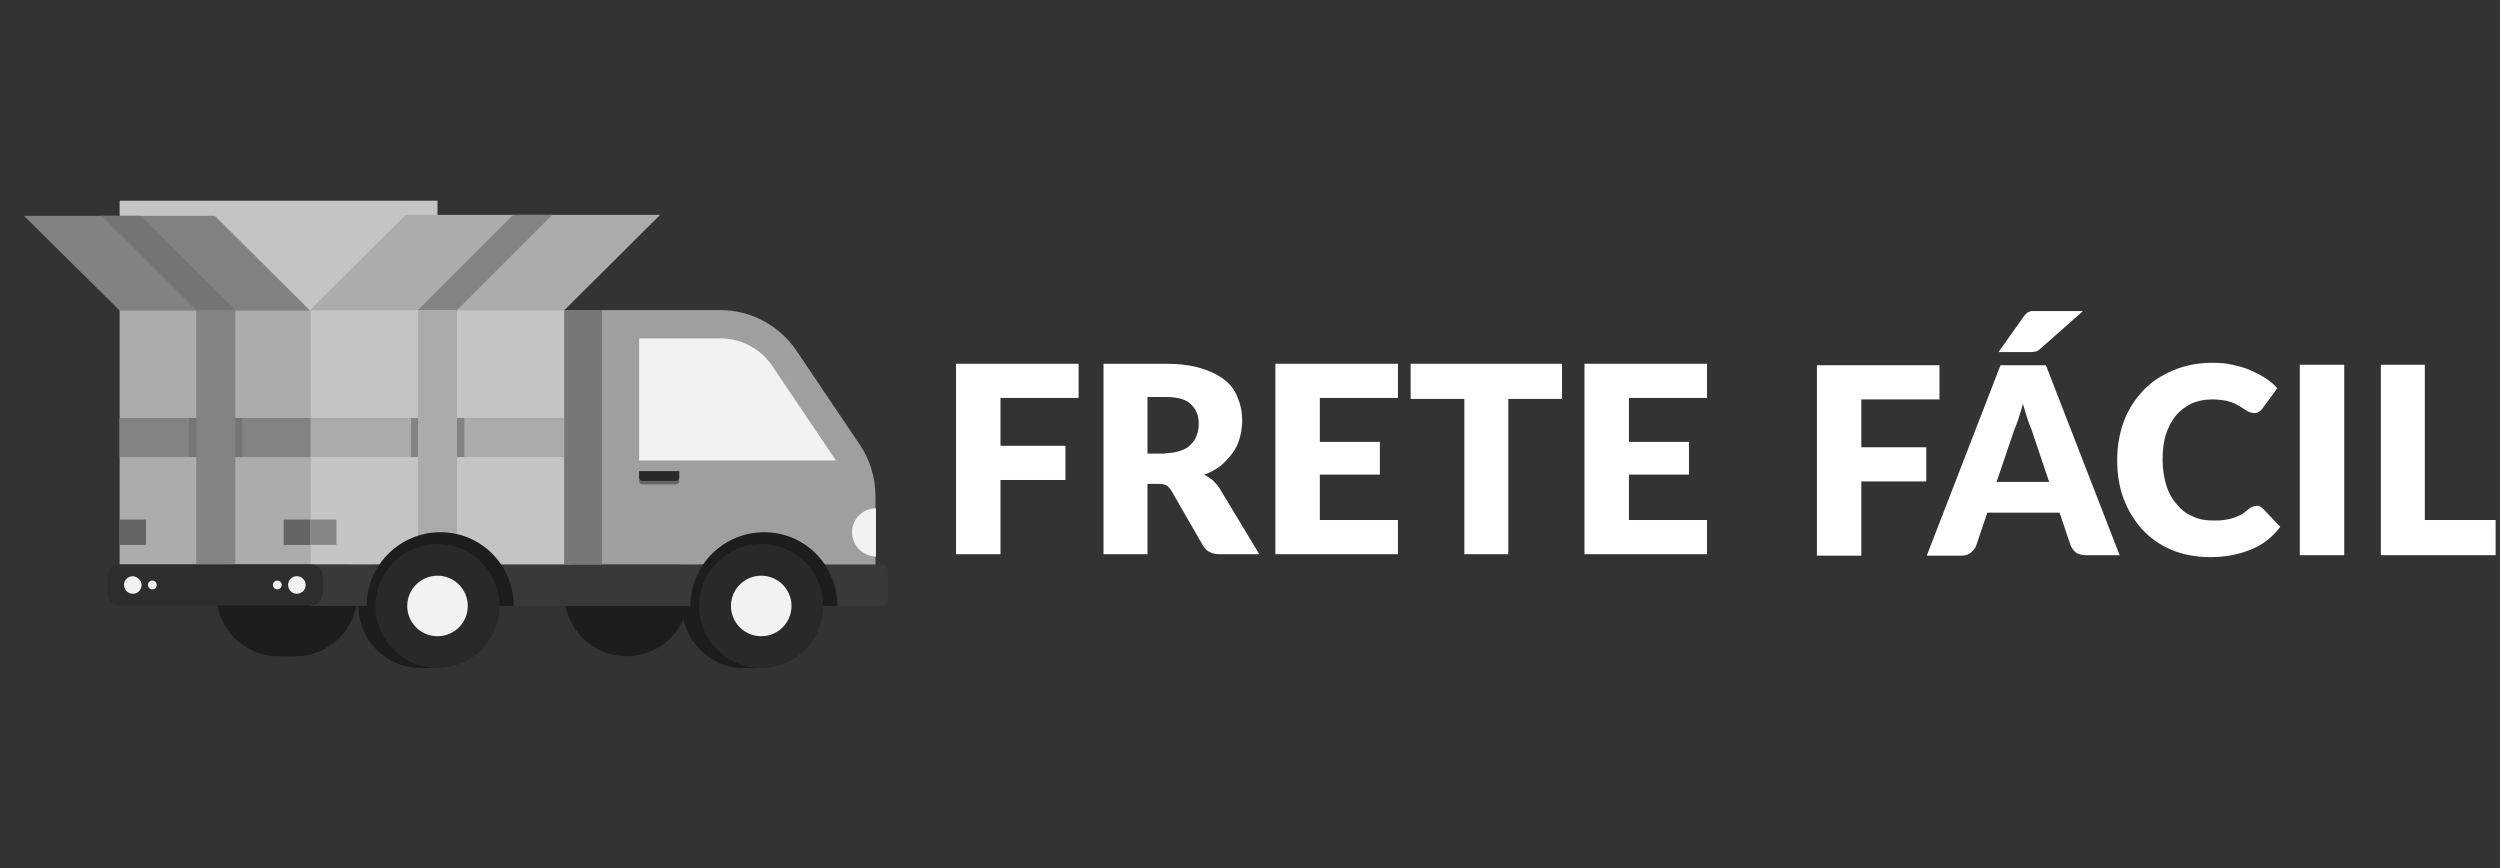 <?xml version="1.0" encoding="utf-8"?>
<!-- Generator: Adobe Illustrator 23.0.1, SVG Export Plug-In . SVG Version: 6.00 Build 0)  -->
<svg version="1.1" id="Camada_1" xmlns="http://www.w3.org/2000/svg" xmlns:xlink="http://www.w3.org/1999/xlink" x="0px" y="0px"
	 viewBox="0 0 512 177.8" style="enable-background:new 0 0 512 177.8;" xml:space="preserve">
<rect x="0" y="0" width="512" height="177.8" fill="#333333" stroke="none"/>
<style type="text/css">
	.st0{fill:#1D1D1D;}
	.st1{fill:#C4C4C4;}
	.st2{fill:#ABABAB;}
	.st3{fill:#838383;}
	.st4{fill:#ACACAC;}
	.st5{fill:#757575;}
	.st6{fill:#818181;}
	.st7{fill:#393939;}
	.st8{fill:#9F9F9F;}
	.st9{fill:#F2F2F2;}
	.st10{fill:#777777;}
	.st11{fill:#292929;}
	.st12{fill:#656565;}
	.st13{fill:#868686;}
	.st14{fill:#2D2D2D;}
	.st15{fill:#FFFFFF;}
</style>
<path class="st0" d="M152.4,111.4c-7,0-12.7,5.7-12.7,12.7c0,7,5.7,12.7,12.7,12.7h3.5v-25.4L152.4,111.4L152.4,111.4z"/>
<path class="st0" d="M86.1,111.4c-7,0-12.7,5.7-12.7,12.7c0,7,5.7,12.7,12.7,12.7h3.5v-25.4L86.1,111.4L86.1,111.4z"/>
<path class="st0" d="M152.4,111.4c-7,0-12.7,5.7-12.7,12.7c0,7,5.7,12.7,12.7,12.7h3.5v-25.4L152.4,111.4L152.4,111.4z"/>
<path class="st0" d="M141,121.7c0-7-5.7-12.7-12.7-12.7c-7,0-12.7,5.7-12.7,12.7s5.7,12.7,12.7,12.7
	C135.4,134.4,141,128.7,141,121.7z"/>
<path class="st0" d="M57,109c-7,0-12.7,5.7-12.7,12.7c0,7,5.7,12.7,12.7,12.7h3.5V109L57,109L57,109z"/>
<path class="st0" d="M73.2,121.7c0-7-5.7-12.7-12.7-12.7s-12.7,5.7-12.7,12.7s5.7,12.7,12.7,12.7S73.2,128.7,73.2,121.7z"/>
<g>
	<rect x="24.5" y="41.1" class="st1" width="65.1" height="22.5"/>
	<rect x="63.5" y="63.5" class="st1" width="52.1" height="52.1"/>
	<rect x="63.5" y="85.6" class="st2" width="52.1" height="8"/>
	<rect x="84.2" y="85.6" class="st3" width="10.9" height="8"/>
	<rect x="85.6" y="63.5" class="st2" width="8" height="52.1"/>
	<rect x="24.5" y="63.5" class="st4" width="39.1" height="52.1"/>
	<rect x="24.5" y="85.6" class="st3" width="39.1" height="8"/>
	<rect x="38.7" y="85.6" class="st5" width="10.9" height="8"/>
	<polygon class="st6" points="63.5,63.6 24.5,63.6 4.9,44.2 44,44.2 	"/>
	<rect x="40.2" y="63.5" class="st3" width="8" height="52.1"/>
	<polygon class="st5" points="48.2,63.5 40.2,63.5 20.8,44.2 28.8,44.2 	"/>
	<polygon class="st4" points="63.5,63.5 115.6,63.5 135.2,44 83.1,44 	"/>
	<polygon class="st3" points="85.6,63.5 93.6,63.5 113.1,44 105.1,44 	"/>
</g>
<path class="st7" d="M180.8,124.1H63.5v-8.4h117.2c0.6,0,1.1,0.5,1.1,1.1v6.2C181.9,123.6,181.4,124.1,180.8,124.1z"/>
<path class="st8" d="M179.4,115.6h-63.8V63.5h31.9c6.2,0,12.1,3.1,15.6,8.3l13,19.3c2.1,3.1,3.2,6.8,3.2,10.5V115.6z"/>
<path class="st9" d="M130.9,94.3v-25h16.6c4.3,0,8.3,2.1,10.7,5.7l13,19.3L130.9,94.3L130.9,94.3z"/>
<rect x="115.6" y="63.5" class="st10" width="7.7" height="52.1"/>
<path class="st0" d="M90.2,109c-8.3,0-15.1,6.7-15.1,15.1h30.1C105.2,115.7,98.5,109,90.2,109z"/>
<path class="st0" d="M156.5,109c-8.3,0-15.1,6.7-15.1,15.1h30.1C171.5,115.7,164.8,109,156.5,109z"/>
<path class="st11" d="M102.3,124.1c0-7-5.7-12.7-12.7-12.7s-12.7,5.7-12.7,12.7c0,7,5.7,12.7,12.7,12.7
	C96.6,136.8,102.3,131.1,102.3,124.1z"/>
<ellipse class="st9" cx="89.6" cy="124.1" rx="6.2" ry="6.2"/>
<circle class="st11" cx="155.9" cy="124.1" r="12.7"/>
<ellipse class="st9" cx="155.9" cy="124.1" rx="6.2" ry="6.2"/>
<rect x="58.1" y="106.4" class="st12" width="5.4" height="5.2"/>
<rect x="63.5" y="106.4" class="st13" width="5.4" height="5.2"/>
<rect x="24.5" y="106.4" class="st12" width="5.4" height="5.2"/>
<g>
	<path class="st12" d="M138.4,99.2h-6.8c-0.4,0-0.7-0.3-0.7-0.7v-2h8.2v2C139.1,98.9,138.8,99.2,138.4,99.2z"/>
	<path class="st11" d="M138.4,98.5h-6.8c-0.4,0-0.7-0.3-0.7-0.7v-1.3h8.2v1.3C139.1,98.2,138.8,98.5,138.4,98.5z"/>
</g>
<path class="st9" d="M174.5,109c0-2.7,2.2-4.9,4.9-4.9v9.9C176.7,113.9,174.5,111.7,174.5,109z"/>
<path class="st14" d="M24.5,115.6h39.1c1.4,0,2.5,1.1,2.5,2.5v3.4c0,1.4-1.1,2.5-2.5,2.5H24.5c-1.4,0-2.5-1.1-2.5-2.5v-3.4
	C22,116.7,23.1,115.6,24.5,115.6z"/>
<path class="st9" d="M59,119.8c0-1,0.8-1.8,1.8-1.8c1,0,1.8,0.8,1.8,1.8s-0.8,1.8-1.8,1.8C59.8,121.6,59,120.8,59,119.8z"/>
<path class="st9" d="M55.9,119.8c0-0.5,0.4-0.9,0.9-0.9c0.5,0,0.9,0.4,0.9,0.9c0,0.5-0.4,0.9-0.9,0.9S55.9,120.3,55.9,119.8z"/>
<path class="st9" d="M29,119.8c0,1-0.8,1.8-1.8,1.8c-1,0-1.8-0.8-1.8-1.8c0-1,0.8-1.8,1.8-1.8C28.2,118.1,29,118.9,29,119.8z"/>
<path class="st9" d="M32.1,119.8c0,0.5-0.4,0.9-0.9,0.9c-0.5,0-0.9-0.4-0.9-0.9c0-0.5,0.4-0.9,0.9-0.9
	C31.7,118.9,32.1,119.3,32.1,119.8z"/>
<g>
	<path class="st15" d="M204.9,81.4v9.9h13.3v7h-13.3v15.2h-9.1v-39h25.1v7H204.9z"/>
	<path class="st15" d="M257.9,113.5h-8.2c-1.5,0-2.6-0.6-3.3-1.7l-6.5-11.3c-0.3-0.5-0.6-0.8-1-1.1c-0.4-0.2-0.9-0.3-1.6-0.3h-2.3
		v14.4h-9v-39h12.7c2.8,0,5.2,0.3,7.2,0.9c2,0.6,3.6,1.4,4.9,2.4c1.3,1,2.2,2.3,2.7,3.7c0.6,1.4,0.9,2.9,0.9,4.6
		c0,1.3-0.2,2.5-0.5,3.6c-0.3,1.1-0.8,2.2-1.5,3.1c-0.7,1-1.5,1.8-2.4,2.6c-1,0.7-2.1,1.4-3.4,1.8c0.6,0.3,1.1,0.7,1.7,1.1
		c0.5,0.5,1,1,1.4,1.6L257.9,113.5z M238.7,92.8c1.2,0,2.3-0.2,3.1-0.5c0.9-0.3,1.6-0.7,2.1-1.3c0.6-0.6,1-1.2,1.2-1.9
		c0.3-0.7,0.4-1.5,0.4-2.4c0-1.7-0.6-3-1.7-4c-1.1-1-2.8-1.4-5.2-1.4h-3.6v11.6H238.7z"/>
	<path class="st15" d="M270.3,81.4v9.1h12.3v6.7h-12.3v9.3h16v7h-25.1v-39h25.1v7H270.3z"/>
	<path class="st15" d="M319.9,81.7h-11v31.8h-9V81.7h-11v-7.2h31L319.9,81.7L319.9,81.7z"/>
	<path class="st15" d="M333.6,81.4v9.1h12.3v6.7h-12.3v9.3h16v7h-25.1v-39h25.1v7H333.6z"/>
	<path class="st15" d="M381.2,81.7v9.9h13.3v7h-13.3v15.2h-9.1v-39h25.1v7H381.2z"/>
	<path class="st15" d="M434.1,113.7h-7c-0.8,0-1.4-0.2-1.9-0.5c-0.5-0.4-0.8-0.8-1.1-1.4l-2.3-6.8H407l-2.3,6.8
		c-0.2,0.5-0.5,0.9-1.1,1.4c-0.5,0.4-1.1,0.6-1.9,0.6h-7.1l15.1-39h9.3L434.1,113.7z M419.7,98.8l-3.6-10.7
		c-0.3-0.7-0.6-1.5-0.9-2.4c-0.3-0.9-0.6-1.9-0.9-3c-0.3,1.1-0.6,2.1-0.9,3c-0.3,0.9-0.6,1.7-0.9,2.4l-3.6,10.6H419.7z M426.6,63.7
		l-8.6,7.6c-0.2,0.2-0.4,0.3-0.6,0.5c-0.2,0.1-0.4,0.2-0.6,0.2s-0.4,0.1-0.7,0.1c-0.2,0-0.5,0-0.8,0h-6l5.1-7.2
		c0.2-0.3,0.4-0.5,0.6-0.7c0.2-0.2,0.4-0.3,0.7-0.4c0.2-0.1,0.5-0.1,0.8-0.1c0.3,0,0.7,0,1.1,0L426.6,63.7L426.6,63.7z"/>
	<path class="st15" d="M462.2,103.6c0.2,0,0.4,0,0.6,0.1c0.2,0.1,0.4,0.2,0.6,0.4l3.6,3.8c-1.6,2.1-3.5,3.6-5.9,4.6
		c-2.4,1-5.2,1.6-8.4,1.6c-3,0-5.6-0.5-8-1.5s-4.3-2.4-6-4.2c-1.6-1.8-2.9-3.9-3.8-6.3c-0.9-2.4-1.3-5.1-1.3-7.9
		c0-2.9,0.5-5.6,1.4-8c0.9-2.4,2.3-4.5,4-6.3c1.7-1.8,3.8-3.1,6.2-4.1c2.4-1,5-1.5,7.9-1.5c1.5,0,2.8,0.1,4.1,0.4
		c1.3,0.3,2.5,0.6,3.6,1.1c1.1,0.5,2.2,1,3.1,1.6c0.9,0.6,1.8,1.3,2.5,2.1l-3,4.1c-0.2,0.3-0.4,0.5-0.7,0.7s-0.6,0.3-1.1,0.3
		c-0.3,0-0.6-0.1-0.9-0.2c-0.3-0.1-0.6-0.3-0.9-0.5c-0.3-0.2-0.7-0.4-1.1-0.7c-0.4-0.2-0.8-0.5-1.4-0.7c-0.5-0.2-1.1-0.4-1.8-0.5
		c-0.7-0.1-1.5-0.2-2.5-0.2c-1.5,0-2.9,0.3-4.1,0.8c-1.2,0.6-2.3,1.4-3.2,2.4c-0.9,1.1-1.6,2.4-2.1,3.9c-0.5,1.5-0.7,3.3-0.7,5.3
		c0,2,0.3,3.8,0.8,5.3c0.5,1.6,1.3,2.9,2.2,3.9c0.9,1.1,2,1.9,3.3,2.4c1.2,0.6,2.6,0.8,4,0.8c0.8,0,1.6,0,2.2-0.1
		c0.7-0.1,1.3-0.2,1.9-0.4c0.6-0.2,1.1-0.4,1.7-0.7c0.5-0.3,1-0.7,1.6-1.2c0.2-0.2,0.4-0.3,0.7-0.4
		C461.6,103.7,461.9,103.6,462.2,103.6z"/>
	<path class="st15" d="M480.1,113.7H471v-39h9.1V113.7z"/>
	<path class="st15" d="M511.1,106.5v7.2h-23.5v-39h9v31.8H511.1z"/>
</g>
</svg>
